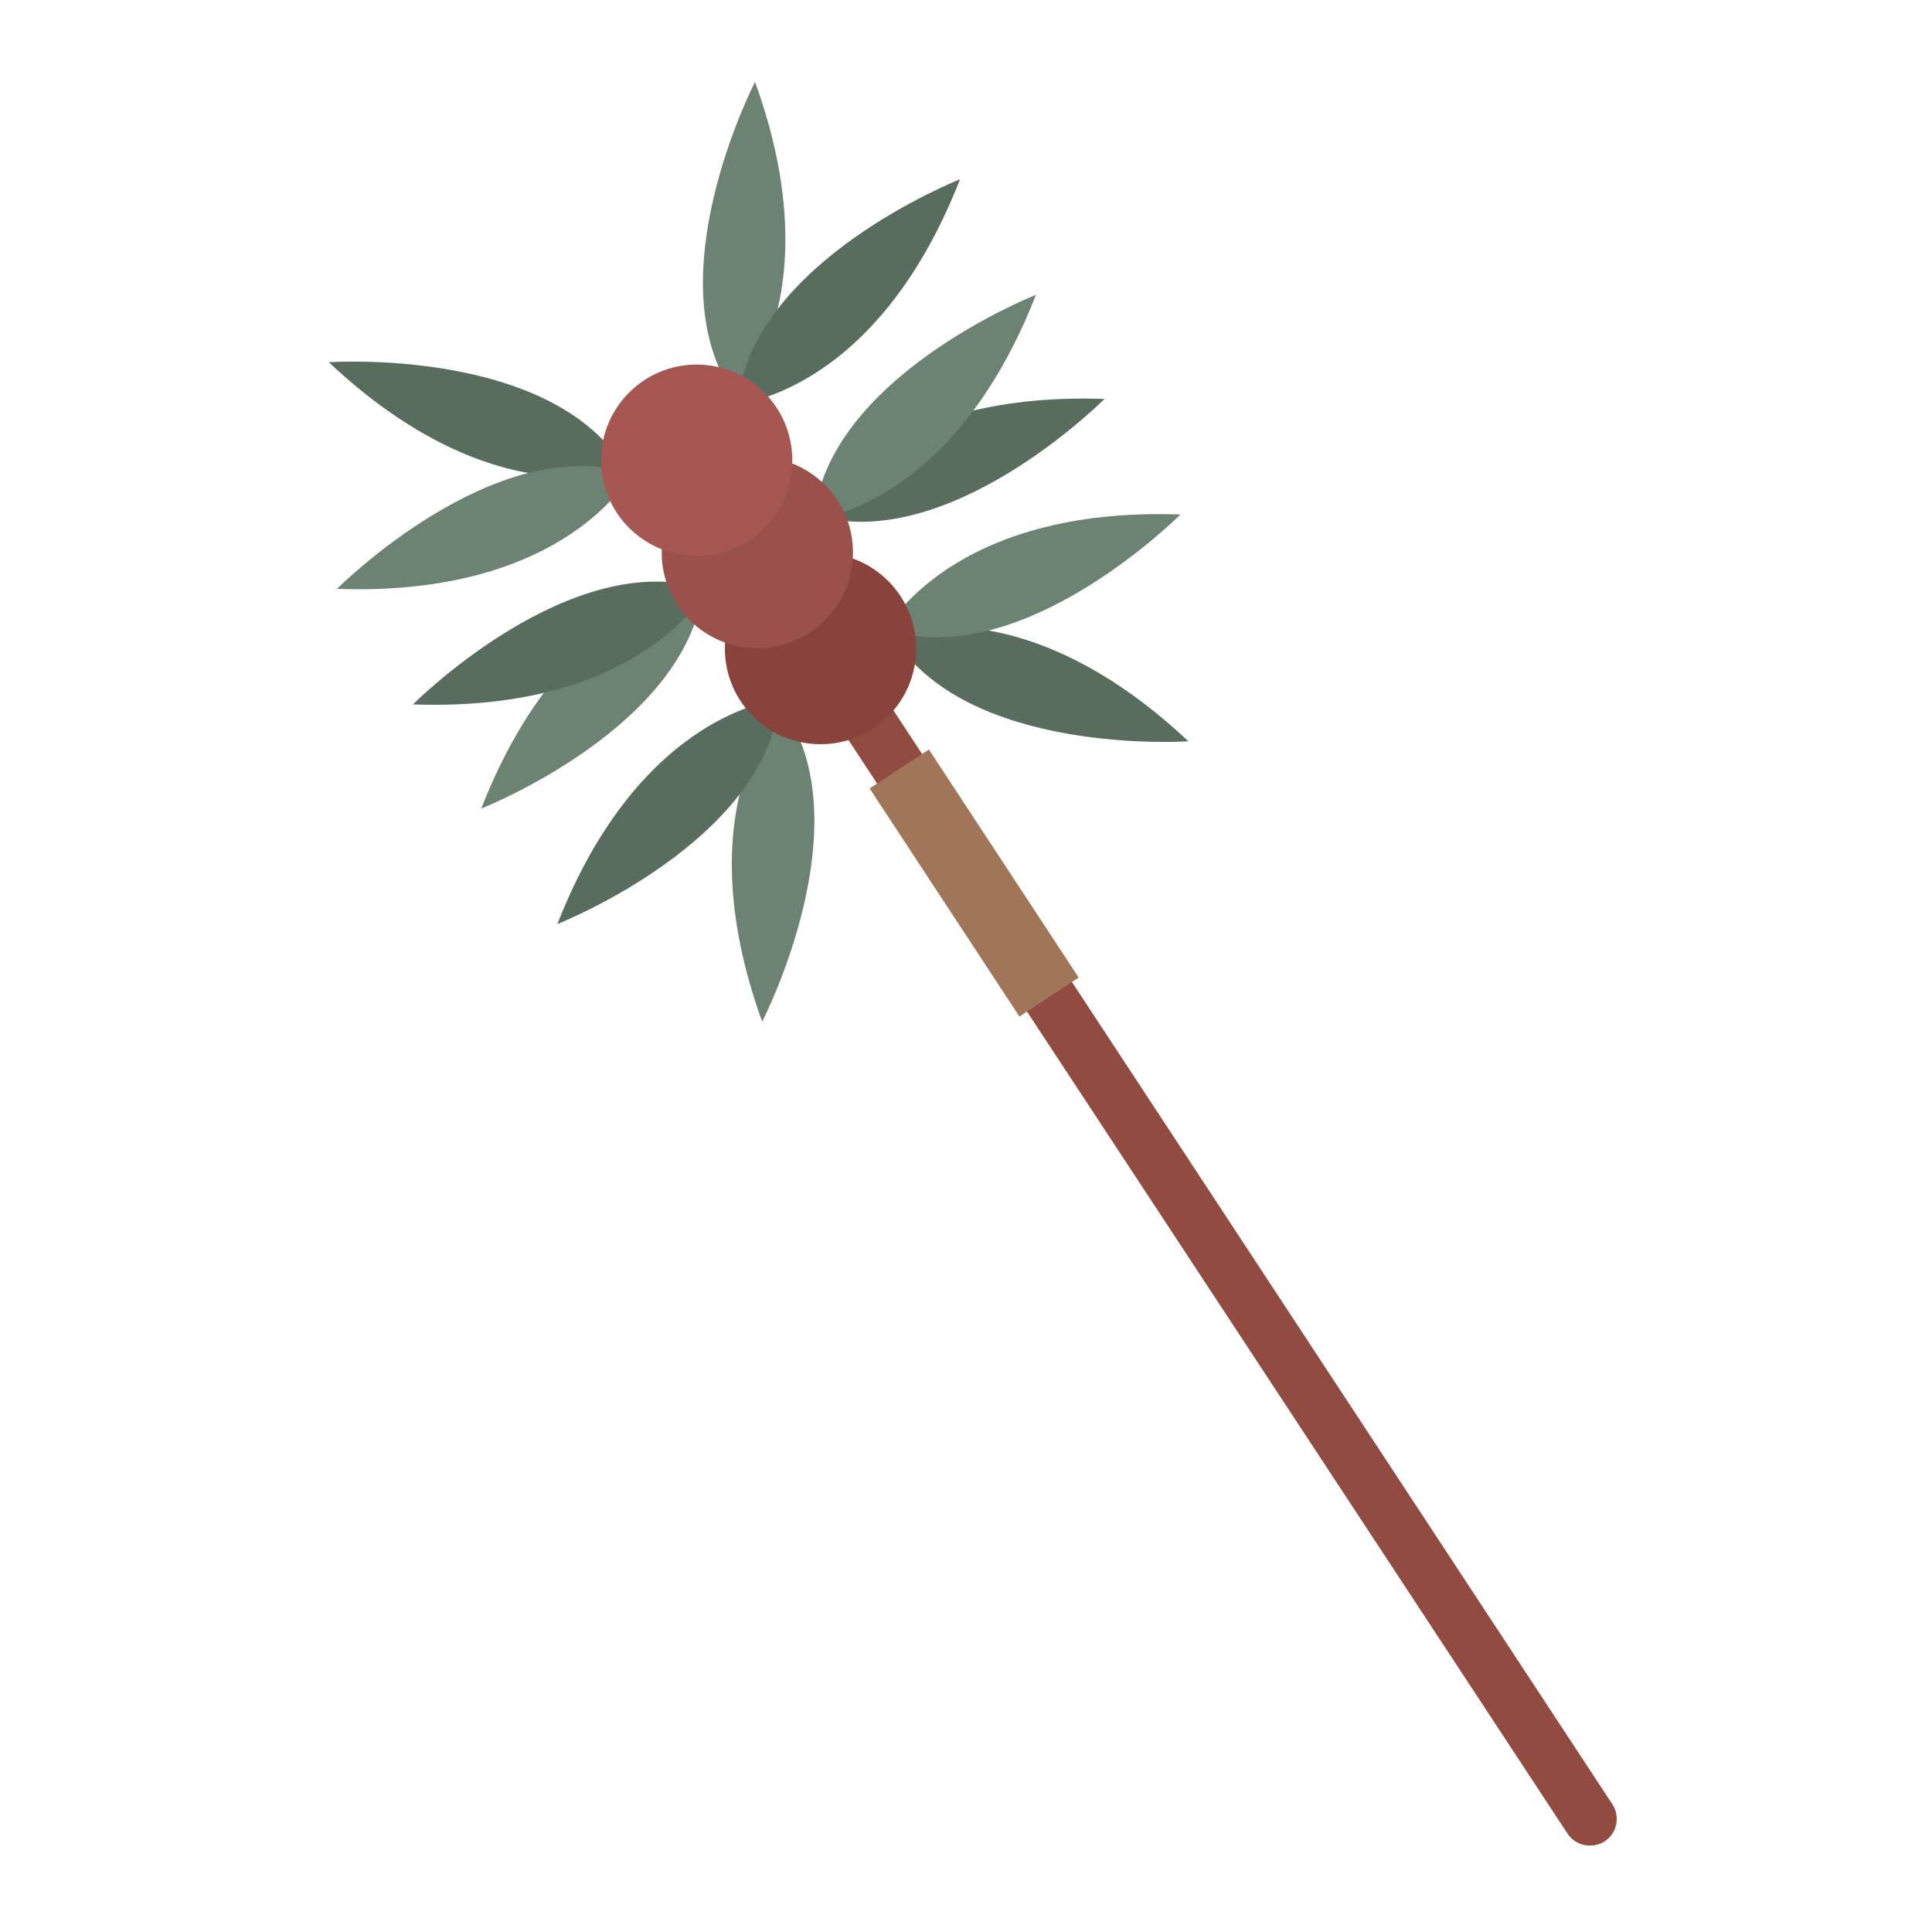 <?xml version="1.0" encoding="utf-8"?>
<!-- Generator: Adobe Illustrator 25.0.1, SVG Export Plug-In . SVG Version: 6.00 Build 0)  -->
<svg version="1.1" id="Layer_1" xmlns="http://www.w3.org/2000/svg" xmlns:xlink="http://www.w3.org/1999/xlink" x="0px" y="0px"
	 viewBox="0 0 100 100" enable-background="new 0 0 100 100" xml:space="preserve">
<path fill="#6C8273" d="M38.09,20.56c0,0,5.03-5.15,0.99-16.32C39.08,4.24,33.74,14.59,38.09,20.56z"/>
<path fill="#586D5E" d="M38.19,20.9c0,0,7.18-0.56,11.5-11.62C49.69,9.28,38.85,13.54,38.19,20.9z"/>
<path fill="#586D5E" d="M46.14,32.81c0,0,6.73-2.57,15.37,5.56C61.52,38.37,49.9,39.17,46.14,32.81z"/>
<path fill="#6C8273" d="M45.87,32.58c0,0,3.36-6.37,15.23-5.95C61.09,26.63,52.89,34.89,45.87,32.58z"/>
<path fill="#586D5E" d="M41.94,26.6c0,0,3.36-6.37,15.23-5.95C57.16,20.65,48.96,28.91,41.94,26.6z"/>
<path fill="#6C8273" d="M42.12,26.88c0,0,7.18-0.56,11.5-11.62C53.62,15.26,42.78,19.52,42.12,26.88z"/>
<path fill="#6C8273" d="M36.41,30.23c0,0-7.18,0.56-11.5,11.62C24.91,41.85,35.75,37.59,36.41,30.23z"/>
<path fill="#586D5E" d="M36.6,30.51c0,0-3.36,6.37-15.23,5.95C21.37,36.47,29.58,28.2,36.6,30.51z"/>
<path fill="#6C8273" d="M40.44,36.56c0,0-5.03,5.15-0.99,16.32C39.45,52.88,44.8,42.53,40.44,36.56z"/>
<path fill="#586D5E" d="M40.35,36.21c0,0-7.18,0.56-11.5,11.62C28.84,47.83,39.68,43.57,40.35,36.21z"/>
<path fill="#586D5E" d="M32.39,24.31c0,0-6.73,2.57-15.37-5.56C17.02,18.75,28.63,17.94,32.39,24.31z"/>
<path fill="#6C8273" d="M32.67,24.53c0,0-3.36,6.37-15.23,5.95C17.44,30.49,25.65,22.22,32.67,24.53z"/>
<path fill="#924B40" d="M83.45,93.38L44.89,34.71l-2.33,1.53l38.57,58.66c0.41,0.63,1.24,0.81,1.89,0.43l0,0
	C83.68,94.93,83.89,94.04,83.45,93.38z"/>
<circle fill="#8A433C" cx="42.47" cy="33.57" r="4.95"/>
<circle fill="#9A514B" cx="39.2" cy="28.6" r="4.95"/>
<circle fill="#A65751" cx="36.06" cy="23.82" r="4.95"/>
<rect x="48.58" y="38.61" transform="matrix(0.836 -0.549 0.549 0.836 -16.797 35.203)" fill="#A07558" width="3.67" height="14.12"/>
</svg>
